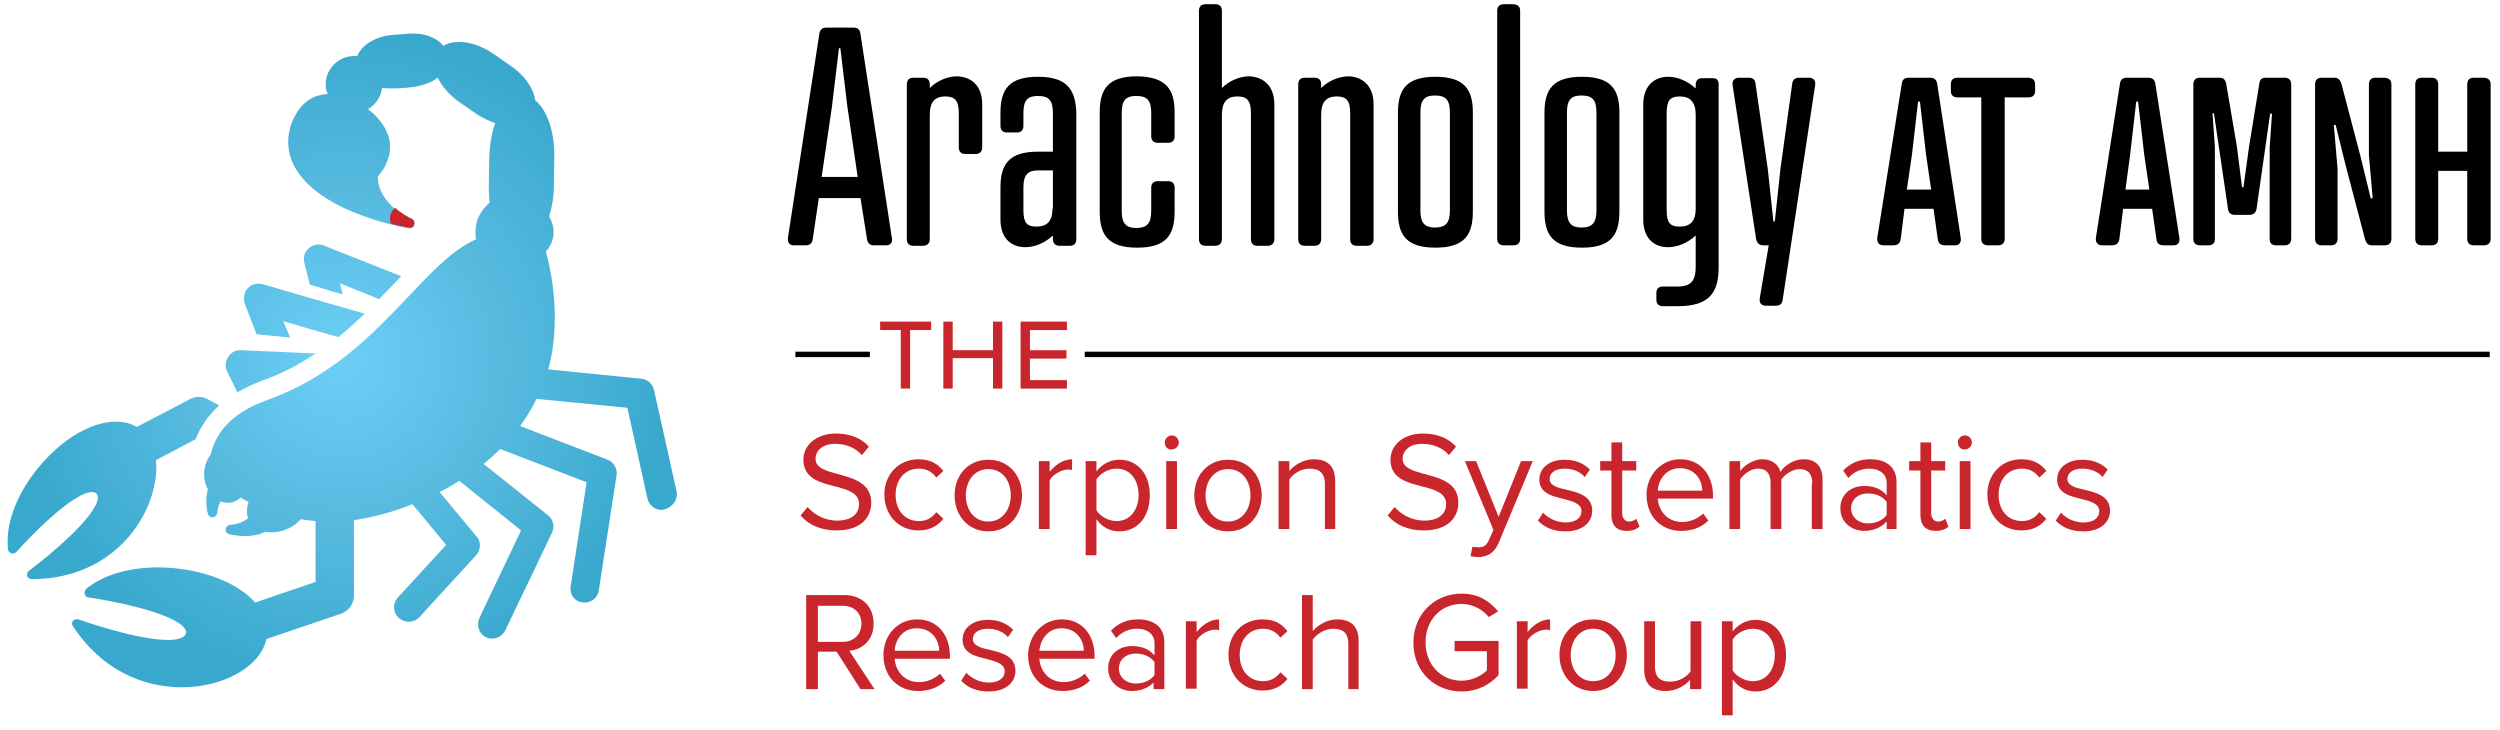 <?xml version="1.0" encoding="utf-8"?>
<!-- Generator: Adobe Illustrator 22.0.1, SVG Export Plug-In . SVG Version: 6.00 Build 0)  -->
<svg version="1.1" xmlns="http://www.w3.org/2000/svg" xmlns:xlink="http://www.w3.org/1999/xlink" x="0px" y="0px"
	 viewBox="0 0 534 156" style="enable-background:new 0 0 534 156;" xml:space="preserve">
<style type="text/css">
	.st0{display:none;}
	.st1{display:inline;}
	.st2{fill:#FFFFFF;}
	.st3{fill:none;stroke:#FFFFFF;stroke-width:1.159;stroke-miterlimit:10;}
	.st4{fill:#6DCFF6;}
	.st5{fill:url(#SVGID_1_);}
	.st6{fill:#C9252C;}
	.st7{fill:none;stroke:#000000;stroke-width:1.159;stroke-miterlimit:10;}
	.st8{fill:url(#SVGID_2_);}
</style>
<g id="background" class="st0">
</g>
<g id="Layer_1">
	<line class="st7" x1="231.7" y1="75.7" x2="531.8" y2="75.7"/>
	<line class="st7" x1="169.9" y1="75.7" x2="185.8" y2="75.7"/>
	<path d="M183.8,7.3c-0.1-1-0.6-1.4-1.5-1.4h-5.8c-0.9,0-1.4,0.5-1.5,1.4l-6.7,43.5c-0.1,0.9,0.3,1.6,1.2,1.6h2.7
		c0.8,0,1.3-0.5,1.4-1.3l1.3-8.8h8.9l1.4,8.8c0.1,0.8,0.6,1.3,1.4,1.3h2.7c0.9,0,1.4-0.6,1.2-1.6L183.8,7.3z M175.5,37.8l2.2-15
		l1.5-12.5h0.3l1.5,12.5l2.2,15H175.5z M209.8,22.3v9.2c0,0.8-0.5,1.4-1.4,1.4h-2.2c-0.9,0-1.4-0.5-1.4-1.4v-7.3
		c0-2.7-0.8-3.6-2.9-3.6c-2.2,0-3.3,1.2-3.3,3.9v26.6c0,0.8-0.5,1.4-1.4,1.4h-2.1c-0.9,0-1.4-0.5-1.4-1.4V18c0-0.9,0.5-1.4,1.4-1.4
		h2.1c0.9,0,1.4,0.5,1.4,1.4v0.8c1.6-1.6,3.9-2.5,5.8-2.5C207.4,16.4,209.8,18.2,209.8,22.3z M221.7,16.4c-6.2,0-8,2.7-8,7.7v2.8
		c0,0.9,0.5,1.4,1.4,1.4h2.1c0.9,0,1.4-0.5,1.4-1.4v-2.8c0-2.8,1-3.6,3.1-3.6c2.2,0,3.2,0.8,3.2,3.6v8.3h-3.2c-6.2,0-8,2.7-8,7.7
		v6.8c0,4.1,2.4,5.9,5.3,5.9c2,0,4.2-0.9,5.9-2.5v0.8c0,0.8,0.5,1.4,1.4,1.4h2.2c0.9,0,1.4-0.5,1.4-1.4V24
		C229.7,19.1,227.9,16.4,221.7,16.4z M224.8,44.6c0,2.7-1.2,3.8-3.4,3.8c-2.1,0-2.8-0.8-2.8-3.6V40c0-2.7,1-3.6,3.1-3.6h3.2V44.6z
		 M250.9,24v5.1c0,0.9-0.5,1.4-1.4,1.4h-2.2c-0.9,0-1.4-0.5-1.4-1.4v-5c0-2.8-1-3.6-3.2-3.6c-2.1,0-3.1,0.8-3.1,3.6v21
		c0,2.7,1,3.6,3.1,3.6c2.2,0,3.2-0.9,3.2-3.6v-5c0-0.9,0.5-1.4,1.4-1.4h2.2c0.9,0,1.4,0.5,1.4,1.4v5.1c0,5-1.8,7.7-8,7.7
		c-6.2,0-8-2.7-8-7.7V24c0-5,1.8-7.7,8-7.7C249.1,16.4,250.9,19.1,250.9,24z M272.2,22.3v28.8c0,0.8-0.5,1.4-1.4,1.4h-2.2
		c-0.9,0-1.4-0.5-1.4-1.4V24.2c0-2.7-0.8-3.6-2.9-3.6c-2.2,0-3.3,1.2-3.3,3.9v26.6c0,0.8-0.5,1.4-1.4,1.4h-2.1
		c-0.9,0-1.4-0.5-1.4-1.4V2.3c0-0.9,0.5-1.4,1.4-1.4h2.1c0.9,0,1.4,0.5,1.4,1.4v16.5c1.6-1.6,3.9-2.5,5.8-2.5
		C269.7,16.4,272.2,18.2,272.2,22.3z M293.4,22.3v28.8c0,0.8-0.5,1.4-1.4,1.4h-2.2c-0.9,0-1.4-0.5-1.4-1.4V24.2
		c0-2.7-0.8-3.6-2.9-3.6c-2.2,0-3.3,1.2-3.3,3.9v26.6c0,0.8-0.5,1.4-1.4,1.4h-2.1c-0.9,0-1.4-0.5-1.4-1.4V18c0-0.9,0.5-1.4,1.4-1.4
		h2.1c0.9,0,1.4,0.5,1.4,1.4v0.8c1.6-1.6,3.9-2.5,5.9-2.5C290.9,16.4,293.4,18.2,293.4,22.3z M306.6,16.4c-6.2,0-8,2.7-8,7.7v21.1
		c0,5,1.8,7.7,8,7.7c6.2,0,8-2.7,8-7.7V24C314.6,19.1,312.8,16.4,306.6,16.4z M309.7,45c0,2.7-1,3.6-3.2,3.6c-2.1,0-3.1-0.9-3.1-3.6
		v-21c0-2.8,1-3.6,3.1-3.6c2.2,0,3.2,0.8,3.2,3.6V45z M324.7,2.3V51c0,0.9-0.5,1.4-1.4,1.4h-2.1c-0.9,0-1.4-0.5-1.4-1.4V2.3
		c0-0.9,0.5-1.4,1.4-1.4h2.1C324.2,1,324.7,1.4,324.7,2.3z M337.9,16.4c-6.2,0-8,2.7-8,7.7v21.1c0,5,1.8,7.7,8,7.7
		c6.2,0,8-2.7,8-7.7V24C345.9,19.1,344.1,16.4,337.9,16.4z M341,45c0,2.7-1,3.6-3.2,3.6c-2.1,0-3.1-0.9-3.1-3.6v-21
		c0-2.8,1-3.6,3.1-3.6c2.2,0,3.2,0.8,3.2,3.6V45z M365.8,16.7h-2.2c-0.9,0-1.4,0.5-1.4,1.4v0.8c-1.7-1.6-3.9-2.5-5.9-2.5
		c-2.8,0-5.3,1.8-5.3,5.9v24.6c0,4.1,2.4,5.9,5.3,5.9c2,0,4.2-0.9,5.9-2.5v6.7c0,2.7-0.8,4.2-3.8,4.2h-3.2c-0.9,0-1.4,0.5-1.4,1.4
		v1.4c0,0.9,0.5,1.4,1.4,1.4h3.2c6.8,0,8.7-3,8.7-8.3V18C367.1,17.1,366.7,16.7,365.8,16.7z M362.2,44.6c0,2.7-1.2,3.8-3.4,3.8
		c-2.1,0-2.8-0.8-2.8-3.6V24.2c0-2.7,0.7-3.6,2.8-3.6c2.2,0,3.4,1.2,3.4,3.9V44.6z M387.7,18.3l-6.9,45.6c-0.1,0.9-0.5,1.4-1.5,1.4
		h-2.1c-0.9,0-1.5-0.5-1.3-1.7l1.9-11.2h-1.1c-1,0-1.4-0.5-1.6-1.4l-5-32.7c-0.2-1.2,0.5-1.7,1.3-1.7h2.1c1,0,1.4,0.4,1.5,1.4
		l2.6,18.1l1.2,11.2h0.3l1.2-11.2l2.5-18.1c0.1-1,0.6-1.4,1.6-1.4h2.1C387.4,16.7,387.9,17.2,387.7,18.3z M413.8,18
		c-0.1-0.9-0.6-1.4-1.5-1.4h-4.6c-1,0-1.4,0.5-1.5,1.4L401,50.7c-0.2,1.2,0.5,1.7,1.3,1.7h2.1c1,0,1.5-0.5,1.6-1.4l0.8-6.4h6.2
		l0.9,6.4c0.1,1,0.6,1.4,1.6,1.4h2.1c0.8,0,1.4-0.5,1.2-1.7L413.8,18z M407.3,40.5l1.1-7.5l1.3-11.3h0.4l1.3,11.3l1.1,7.5H407.3z
		 M434.7,18v1.4c0,0.9-0.5,1.4-1.4,1.4h-5.1V51c0,0.9-0.5,1.4-1.4,1.4h-2.2c-0.9,0-1.4-0.5-1.4-1.4V20.8h-5.1
		c-0.9,0-1.4-0.5-1.4-1.4V18c0-0.9,0.5-1.4,1.4-1.4h15.2C434.2,16.7,434.7,17.1,434.7,18z M460.4,18c-0.1-0.9-0.6-1.4-1.5-1.4h-4.6
		c-1,0-1.4,0.5-1.5,1.4l-5.1,32.7c-0.2,1.2,0.5,1.7,1.3,1.7h2.1c1,0,1.5-0.5,1.6-1.4l0.8-6.4h6.2l0.9,6.4c0.1,1,0.6,1.4,1.6,1.4h2.1
		c0.8,0,1.4-0.5,1.2-1.7L460.4,18z M454,40.5L455,33l1.3-11.3h0.4L458,33l1.1,7.5H454z M489.4,18v33c0,0.9-0.5,1.4-1.4,1.4h-1.8
		c-1,0-1.4-0.5-1.4-1.4V31.5l0.5-7.2h-0.4L482,44.6c-0.1,0.8-0.6,1.3-1.6,1.3h-3c-1,0-1.4-0.5-1.5-1.3l-3-20.4h-0.3l0.5,7.2V51
		c0,0.9-0.4,1.4-1.4,1.4h-1.8c-0.9,0-1.4-0.5-1.4-1.4V18c0-0.9,0.5-1.4,1.4-1.4h4.2c0.8,0,1.2,0.4,1.4,1.2l2.3,13.5l1.1,8.7h0.3
		l1.2-8.7l2.2-13.5c0.1-0.8,0.5-1.2,1.4-1.2h4.2C488.9,16.7,489.4,17.1,489.4,18z M510.8,18v33c0,0.9-0.5,1.4-1.4,1.4h-2.7
		c-0.9,0-1.2-0.4-1.5-1.2l-4.1-15.6l-2.2-8.9h-0.4l0.8,9.3V51c0,0.9-0.5,1.4-1.4,1.4h-2c-0.9,0-1.4-0.5-1.4-1.4V18
		c0-0.9,0.5-1.4,1.4-1.4h2.7c0.8,0,1.2,0.4,1.5,1.2l4.1,15.6l2.2,9l0.4-0.1l-0.8-9.2V18c0-0.9,0.5-1.4,1.4-1.4h2
		C510.3,16.7,510.8,17.1,510.8,18z M532,18v33c0,0.9-0.5,1.4-1.4,1.4h-2.2c-0.9,0-1.4-0.5-1.4-1.4V36.5h-6.2V51
		c0,0.9-0.5,1.4-1.4,1.4h-2.1c-0.9,0-1.4-0.5-1.4-1.4V18c0-0.9,0.5-1.4,1.4-1.4h2.1c0.9,0,1.4,0.5,1.4,1.4v14.4h6.2V18
		c0-0.9,0.5-1.4,1.4-1.4h2.2C531.5,16.7,532,17.1,532,18z"/>
	<g>
		<path class="st6" d="M172.5,108.3c1.3,1.5,3.5,2.9,6.3,2.9c3.6,0,4.7-1.9,4.7-3.5c0-2.4-2.4-3.1-5.1-3.8c-3.2-0.8-6.8-1.7-6.8-5.7
			c0-3.3,3-5.6,6.9-5.6c3.1,0,5.5,1,7.1,2.8l-1.5,1.8c-1.5-1.7-3.6-2.4-5.8-2.4c-2.4,0-4.1,1.3-4.1,3.2c0,2,2.3,2.6,4.9,3.3
			c3.3,0.9,7,1.9,7,6.1c0,2.9-2,5.9-7.4,5.9c-3.5,0-6.1-1.3-7.7-3.2L172.5,108.3z"/>
		<path class="st6" d="M196.2,98.1c2.7,0,4.2,1.1,5.3,2.5L200,102c-1-1.3-2.2-1.9-3.7-1.9c-3.1,0-5,2.4-5,5.6s1.9,5.6,5,5.6
			c1.5,0,2.7-0.6,3.7-1.9l1.5,1.4c-1.1,1.4-2.7,2.5-5.3,2.5c-4.3,0-7.3-3.3-7.3-7.7C188.9,101.4,191.9,98.1,196.2,98.1z"/>
		<path class="st6" d="M203.9,105.8c0-4.2,2.8-7.6,7.2-7.6s7.2,3.4,7.2,7.6s-2.8,7.7-7.2,7.7S203.9,110,203.9,105.8z M215.9,105.8
			c0-3-1.7-5.6-4.8-5.6c-3.1,0-4.8,2.7-4.8,5.6c0,3,1.7,5.6,4.8,5.6C214.2,111.4,215.9,108.7,215.9,105.8z"/>
		<path class="st6" d="M221.9,98.5h2.3v2.3c1.2-1.5,2.9-2.7,4.8-2.7v2.3c-0.3-0.1-0.5-0.1-0.9-0.1c-1.4,0-3.3,1.1-3.9,2.3V113h-2.3
			V98.5z"/>
		<path class="st6" d="M231.9,118.6V98.5h2.3v2.2c1.1-1.5,2.9-2.5,4.9-2.5c3.8,0,6.5,2.9,6.5,7.6c0,4.7-2.7,7.7-6.5,7.7
			c-2,0-3.7-0.9-4.9-2.6v7.7H231.9z M238.5,100.1c-1.8,0-3.6,1.1-4.3,2.3v6.6c0.8,1.3,2.6,2.3,4.3,2.3c2.9,0,4.7-2.4,4.7-5.6
			S241.4,100.1,238.5,100.1z"/>
		<path class="st6" d="M248.8,94.5c0-0.8,0.7-1.5,1.5-1.5c0.8,0,1.5,0.7,1.5,1.5s-0.7,1.5-1.5,1.5C249.4,96.1,248.8,95.4,248.8,94.5
			z M249.1,98.5h2.3V113h-2.3V98.5z"/>
		<path class="st6" d="M255.1,105.8c0-4.2,2.8-7.6,7.2-7.6s7.2,3.4,7.2,7.6s-2.8,7.7-7.2,7.7S255.1,110,255.1,105.8z M267.1,105.8
			c0-3-1.7-5.6-4.8-5.6c-3.1,0-4.8,2.7-4.8,5.6c0,3,1.7,5.6,4.8,5.6C265.4,111.4,267.1,108.7,267.1,105.8z"/>
		<path class="st6" d="M283,103.5c0-2.6-1.3-3.4-3.3-3.4c-1.8,0-3.5,1.1-4.3,2.3V113h-2.3V98.5h2.3v2.1c1-1.2,3-2.5,5.2-2.5
			c3,0,4.6,1.5,4.6,4.7V113H283V103.5z"/>
		<path class="st6" d="M297.9,108.3c1.3,1.5,3.5,2.9,6.3,2.9c3.6,0,4.7-1.9,4.7-3.5c0-2.4-2.4-3.1-5.1-3.8c-3.2-0.8-6.8-1.7-6.8-5.7
			c0-3.3,3-5.6,6.9-5.6c3.1,0,5.5,1,7.1,2.8l-1.5,1.8c-1.5-1.7-3.6-2.4-5.8-2.4c-2.4,0-4.1,1.3-4.1,3.2c0,2,2.3,2.6,4.9,3.3
			c3.3,0.9,7,1.9,7,6.1c0,2.9-2,5.9-7.4,5.9c-3.5,0-6.1-1.3-7.7-3.2L297.9,108.3z"/>
		<path class="st6" d="M315.8,116.9c1,0,1.7-0.3,2.2-1.5l1-2.2l-6.1-14.7h2.4l4.8,11.9l4.8-11.9h2.5l-7.3,17.5
			c-0.9,2.1-2.3,2.9-4.3,3c-0.5,0-1.2-0.1-1.7-0.2l0.4-2C314.9,116.8,315.4,116.9,315.8,116.9z"/>
		<path class="st6" d="M329.6,109.5c1,1.1,2.8,2.1,4.8,2.1c2.2,0,3.4-1,3.4-2.4c0-1.6-1.8-2.1-3.7-2.6c-2.5-0.6-5.3-1.2-5.3-4.2
			c0-2.3,2-4.2,5.4-4.2c2.5,0,4.2,0.9,5.4,2.1l-1.1,1.6c-0.9-1.1-2.5-1.8-4.3-1.8c-2,0-3.2,0.9-3.2,2.2c0,1.4,1.7,1.9,3.6,2.3
			c2.5,0.6,5.5,1.3,5.5,4.5c0,2.4-2,4.4-5.7,4.4c-2.4,0-4.4-0.7-5.9-2.3L329.6,109.5z"/>
		<path class="st6" d="M344.2,110v-9.5h-2.4v-2h2.4v-4h2.3v4h3v2h-3v9c0,1.1,0.5,1.9,1.5,1.9c0.6,0,1.2-0.3,1.5-0.6l0.7,1.7
			c-0.6,0.5-1.4,0.9-2.7,0.9C345.3,113.4,344.2,112.2,344.2,110z"/>
		<path class="st6" d="M358.9,98.1c4.4,0,7,3.4,7,7.8v0.6h-11.8c0.2,2.7,2.1,5,5.2,5c1.7,0,3.3-0.7,4.5-1.8l1.1,1.5
			c-1.4,1.4-3.4,2.2-5.8,2.2c-4.3,0-7.4-3.1-7.4-7.7C351.7,101.5,354.8,98.1,358.9,98.1z M354.1,104.8h9.5c0-2.2-1.5-4.8-4.8-4.8
			C355.8,100,354.2,102.6,354.1,104.8z"/>
		<path class="st6" d="M387.1,103.2c0-1.8-0.8-3-2.7-3c-1.5,0-3.1,1.1-3.9,2.2V113h-2.3v-9.9c0-1.8-0.8-3-2.7-3
			c-1.5,0-3,1.1-3.8,2.3V113h-2.3V98.5h2.3v2.1c0.6-0.9,2.6-2.5,4.7-2.5c2.2,0,3.5,1.2,3.9,2.7c0.8-1.3,2.8-2.7,4.9-2.7
			c2.7,0,4.1,1.5,4.1,4.4V113h-2.3V103.2z"/>
		<path class="st6" d="M403,111.4c-1.2,1.3-2.9,2-4.8,2c-2.5,0-5.1-1.7-5.1-4.8c0-3.3,2.6-4.8,5.1-4.8c2,0,3.6,0.6,4.8,2v-2.6
			c0-2-1.6-3.1-3.7-3.1c-1.7,0-3.2,0.6-4.5,2l-1.1-1.6c1.6-1.6,3.4-2.4,5.8-2.4c3.1,0,5.6,1.4,5.6,4.9v10H403V111.4z M403,107.2
			c-0.9-1.2-2.4-1.8-4-1.8c-2.1,0-3.6,1.3-3.6,3.2c0,1.8,1.5,3.2,3.6,3.2c1.6,0,3.1-0.6,4-1.8V107.2z"/>
		<path class="st6" d="M410.2,110v-9.5h-2.4v-2h2.4v-4h2.3v4h3v2h-3v9c0,1.1,0.5,1.9,1.5,1.9c0.6,0,1.2-0.3,1.5-0.6l0.7,1.7
			c-0.6,0.5-1.4,0.9-2.7,0.9C411.3,113.4,410.2,112.2,410.2,110z"/>
		<path class="st6" d="M418.2,94.5c0-0.8,0.7-1.5,1.5-1.5c0.8,0,1.5,0.7,1.5,1.5s-0.7,1.5-1.5,1.5C418.9,96.1,418.2,95.4,418.2,94.5
			z M418.6,98.5h2.3V113h-2.3V98.5z"/>
		<path class="st6" d="M431.8,98.1c2.7,0,4.2,1.1,5.3,2.5l-1.5,1.4c-1-1.3-2.2-1.9-3.7-1.9c-3.1,0-5,2.4-5,5.6s1.9,5.6,5,5.6
			c1.5,0,2.7-0.6,3.7-1.9l1.5,1.4c-1.1,1.4-2.7,2.5-5.3,2.5c-4.3,0-7.3-3.3-7.3-7.7C424.5,101.4,427.4,98.1,431.8,98.1z"/>
		<path class="st6" d="M440.2,109.5c1,1.1,2.8,2.1,4.8,2.1c2.2,0,3.4-1,3.4-2.4c0-1.6-1.8-2.1-3.7-2.6c-2.5-0.6-5.3-1.2-5.3-4.2
			c0-2.3,2-4.2,5.4-4.2c2.5,0,4.2,0.9,5.4,2.1l-1.1,1.6c-0.9-1.1-2.5-1.8-4.3-1.8c-2,0-3.2,0.9-3.2,2.2c0,1.4,1.7,1.9,3.6,2.3
			c2.5,0.6,5.5,1.3,5.5,4.5c0,2.4-2,4.4-5.7,4.4c-2.4,0-4.4-0.7-5.9-2.3L440.2,109.5z"/>
		<path class="st6" d="M178.7,139.2h-4v8h-2.5v-20.1h8.1c3.7,0,6.3,2.3,6.3,6.1c0,3.6-2.5,5.6-5.2,5.8l5.4,8.2h-3L178.7,139.2z
			 M180,129.4h-5.3v7.7h5.3c2.4,0,4-1.6,4-3.9S182.4,129.4,180,129.4z"/>
		<path class="st6" d="M195.9,132.3c4.4,0,7,3.4,7,7.8v0.6h-11.8c0.2,2.7,2.1,5,5.2,5c1.7,0,3.3-0.7,4.5-1.8l1.1,1.5
			c-1.4,1.4-3.4,2.2-5.8,2.2c-4.3,0-7.4-3.1-7.4-7.7C188.7,135.7,191.7,132.3,195.9,132.3z M191.1,139h9.5c0-2.2-1.5-4.8-4.8-4.8
			C192.7,134.2,191.2,136.8,191.1,139z"/>
		<path class="st6" d="M206.4,143.7c1,1.1,2.8,2.1,4.8,2.1c2.2,0,3.4-1,3.4-2.4c0-1.6-1.8-2.1-3.7-2.6c-2.5-0.6-5.3-1.2-5.3-4.2
			c0-2.3,2-4.2,5.4-4.2c2.5,0,4.2,0.9,5.4,2.1l-1.1,1.6c-0.9-1.1-2.5-1.8-4.3-1.8c-2,0-3.2,0.9-3.2,2.2c0,1.4,1.7,1.9,3.6,2.3
			c2.5,0.6,5.5,1.3,5.5,4.5c0,2.4-2,4.4-5.7,4.4c-2.4,0-4.4-0.7-5.9-2.3L206.4,143.7z"/>
		<path class="st6" d="M226.8,132.3c4.4,0,7,3.4,7,7.8v0.6H222c0.2,2.7,2.1,5,5.2,5c1.7,0,3.3-0.7,4.5-1.8l1.1,1.5
			c-1.4,1.4-3.4,2.2-5.8,2.2c-4.3,0-7.4-3.1-7.4-7.7C219.7,135.7,222.7,132.3,226.8,132.3z M222,139h9.5c0-2.2-1.5-4.8-4.8-4.8
			C223.7,134.2,222.2,136.8,222,139z"/>
		<path class="st6" d="M246.6,145.6c-1.2,1.3-2.9,2-4.8,2c-2.5,0-5.1-1.7-5.1-4.8c0-3.3,2.6-4.8,5.1-4.8c2,0,3.6,0.6,4.8,2v-2.6
			c0-2-1.6-3.1-3.7-3.1c-1.7,0-3.2,0.6-4.5,2l-1.1-1.6c1.6-1.6,3.4-2.4,5.8-2.4c3.1,0,5.6,1.4,5.6,4.9v10h-2.3V145.6z M246.6,141.4
			c-0.9-1.2-2.4-1.8-4-1.8c-2.1,0-3.6,1.3-3.6,3.2c0,1.8,1.5,3.2,3.6,3.2c1.6,0,3.1-0.6,4-1.8V141.4z"/>
		<path class="st6" d="M253.3,132.7h2.3v2.3c1.2-1.5,2.9-2.7,4.8-2.7v2.3c-0.3-0.1-0.5-0.1-0.9-0.1c-1.4,0-3.3,1.1-3.9,2.3v10.3
			h-2.3V132.7z"/>
		<path class="st6" d="M269.7,132.3c2.7,0,4.2,1.1,5.3,2.5l-1.5,1.4c-1-1.3-2.2-1.9-3.7-1.9c-3.1,0-5,2.4-5,5.6s1.9,5.6,5,5.6
			c1.5,0,2.7-0.6,3.7-1.9l1.5,1.4c-1.1,1.4-2.7,2.5-5.3,2.5c-4.3,0-7.3-3.3-7.3-7.7C262.4,135.6,265.3,132.3,269.7,132.3z"/>
		<path class="st6" d="M288,137.6c0-2.6-1.3-3.3-3.3-3.3c-1.7,0-3.4,1.1-4.3,2.3v10.6h-2.3v-20.1h2.3v7.7c1-1.2,3-2.5,5.2-2.5
			c3,0,4.6,1.5,4.6,4.6v10.3H288V137.6z"/>
		<path class="st6" d="M312.2,126.8c3.6,0,6,1.6,7.8,3.8l-2,1.2c-1.3-1.6-3.4-2.8-5.8-2.8c-4.4,0-7.7,3.4-7.7,8.2
			c0,4.8,3.3,8.2,7.7,8.2c2.4,0,4.4-1.2,5.4-2.2v-4.1h-6.9v-2.2h9.4v7.3c-1.9,2.1-4.6,3.5-7.9,3.5c-5.7,0-10.3-4.2-10.3-10.4
			S306.5,126.8,312.2,126.8z"/>
		<path class="st6" d="M324,132.7h2.3v2.3c1.2-1.5,2.9-2.7,4.8-2.7v2.3c-0.3-0.1-0.5-0.1-0.9-0.1c-1.4,0-3.3,1.1-3.9,2.3v10.3H324
			V132.7z"/>
		<path class="st6" d="M333.1,139.9c0-4.2,2.8-7.6,7.2-7.6s7.2,3.4,7.2,7.6s-2.8,7.7-7.2,7.7S333.1,144.1,333.1,139.9z M345.1,139.9
			c0-3-1.7-5.6-4.8-5.6s-4.8,2.7-4.8,5.6c0,3,1.7,5.6,4.8,5.6S345.1,142.9,345.1,139.9z"/>
		<path class="st6" d="M361,145.2c-1.1,1.3-3,2.4-5.2,2.4c-3,0-4.6-1.5-4.6-4.6v-10.3h2.3v9.6c0,2.6,1.3,3.3,3.3,3.3
			c1.8,0,3.5-1,4.3-2.2v-10.7h2.3v14.5H361V145.2z"/>
		<path class="st6" d="M367.8,152.8v-20.1h2.3v2.2c1.1-1.5,2.9-2.5,4.9-2.5c3.8,0,6.5,2.9,6.5,7.6c0,4.7-2.7,7.7-6.5,7.7
			c-2,0-3.7-0.9-4.9-2.6v7.7H367.8z M374.4,134.3c-1.8,0-3.6,1.1-4.3,2.3v6.6c0.8,1.3,2.6,2.3,4.3,2.3c2.9,0,4.7-2.4,4.7-5.6
			S377.3,134.3,374.4,134.3z"/>
	</g>
	<g>
		<path class="st6" d="M192.4,70.5H188v-1.8h10.9v1.8h-4.5V83h-2V70.5z"/>
		<path class="st6" d="M212.1,76.5h-8.6V83h-2V68.7h2v6.1h8.6v-6.1h2V83h-2V76.5z"/>
		<path class="st6" d="M218,68.7h9.9v1.8h-7.9v4.3h7.8v1.8h-7.8v4.6h7.9V83H218V68.7z"/>
	</g>
	<g>
		<radialGradient id="SVGID_1_" cx="73.177" cy="76.836" r="70.518" gradientUnits="userSpaceOnUse">
			<stop  offset="0" style="stop-color:#6DCFF6"/>
			<stop  offset="0.525" style="stop-color:#55B9DE"/>
			<stop  offset="1" style="stop-color:#39A8CD"/>
		</radialGradient>
		<path class="st5" d="M81,63.9l-8.4-3.4l0.6,2.4l-7-2.1L65,56.1c-0.3-1.2,0.1-2.4,1-3.1c0.9-0.8,2.2-1,3.3-0.5L85.7,59L81,63.9z
			 M54.8,71.4l7.2,0.7l-1.5-3.5C65.1,70,69,71.1,72.3,72c2-1.6,3.8-3.3,5.6-5c-7-2-15.4-4.4-21.8-6.3c-1.2-0.3-2.4,0-3.2,0.9
			c-0.8,0.9-1,2.2-0.6,3.3L54.8,71.4z M32.9,104c0.5-2.1,0.6-4,0.4-5.7l8.5-4.5c1.1-2.8,2.8-5.2,5-7.2l-2.4-1.3
			c-1.2-0.7-2.7-0.7-3.9,0l-11.3,5.9c-0.2-0.1-0.3-0.2-0.5-0.3c-5.2-2.5-13.1,0.7-19.4,7.7c-5.4,6-8.2,12.9-7.6,18.7
			c0,0.4,0.3,0.7,0.7,0.9c0.4,0.1,0.8,0,1.1-0.3c3.2-3.6,12.2-12.8,16.2-12.8c0.5,0,0.7,0.2,0.9,0.3c0.1,0.2,0.3,0.4,0.3,1
			c-0.4,4.1-10.8,12.6-14.7,15.5c-0.4,0.3-0.5,0.7-0.4,1.1c0.1,0.4,0.5,0.7,1,0.7C21.7,123.7,30.7,113.8,32.9,104z M50.7,83.8
			c1.6-0.9,3.4-1.8,5.3-2.5c4.3-1.5,8-3.5,11.4-5.8l-15.9-0.7c-1.1-0.1-2.2,0.5-2.8,1.5c-0.6,1-0.7,2.2-0.1,3.2L50.7,83.8z
			 M144.5,104.9l-4.8-21.6c-0.3-1.3-1.4-2.3-2.7-2.4l-19.9-2c1.9-6.7,2-15.9-0.5-25.2c0,0,3.2-3,0.7-7.5c0.6-1.9,1-4.1,1-6.4
			l0.1-6.3c0.1-5.4-1.6-10.1-4.1-12.1c-0.3-2.5-2.2-5.3-5.3-7.4l-3.9-2.7c-3.8-2.5-8-3-10.4-1.5c-1.4-1.8-4.3-2.9-7.5-2.6l-3.8,0.3
			C80,7.9,77.2,9.7,76.3,12c-0.4,0-0.8-0.1-1.2,0c-3.3,0.3-5.8,3.2-5.5,6.5c0,0.6,0.2,1.1,0.4,1.6c-2.4,0.1-5.5,1.1-7.5,5.7
			c-1.5,3.5-1.2,7.4,0.9,10.6c5.8,9.3,23.4,12.3,24.1,12.4c0.4,0,0.9-0.3,1-0.7c0.1-0.5-0.1-1-0.6-1.2c-0.1,0-7.2-3.2-7.2-9.2
			c0.8-0.9,1.5-1.9,1.9-3c2-4.5-0.4-8.6-4-11.4c1.6-0.9,2.8-2.6,3-4.5c0,0,2.7,0.3,6.6-0.2c2.1-0.3,4-1,5.3-2
			c0.9,1.9,2.5,3.7,4.6,5.2l3.9,2.7c1.3,0.8,2.6,1.4,3.8,1.8c-0.8,2.1-1.2,4.6-1.3,7.3l-0.1,6.3c0,1.2,0.1,2.3,0.2,3.4
			c-1.1,0.9-1.9,2-2.5,3.3c-0.5,1.3-0.7,3-0.4,4.5c-12.2,5.4-21.2,25.9-44.5,34.3c-8.8,3.1-11.3,8-12.2,11.7
			c-0.9,1.2-1.5,2.8-1.4,4.6c0.1,1,0.3,2,0.8,2.8c-0.7,2.4-0.1,5,0,5.2c0.1,0.5,0.5,0.8,1,0.8c0.6-0.1,1-0.5,1-1
			c0.1-0.9,0.3-1.7,0.7-2.4c0.5,0.2,1.3,0.3,1.8,0.3c0.9,0,1.8-0.5,2.5-1.1c0.5,0.3,1.1,0.6,1.7,0.9c-0.4,1.1-0.5,2.5-0.1,3.5
			c-0.8,0.6-2,1.3-3.8,1.4c-0.5,0-0.9,0.4-1,0.9s0.3,1,0.8,1.1c0.1,0,1.5,0.4,3.3,0.4c1.7,0,3.2-0.3,4.3-0.9
			c0.4,0.1,0.9,0.1,1.4,0.1c1.3,0,2.6-0.3,3.8-0.9c1-0.5,1.8-1.2,2.5-1.9c1,0.2,2,0.3,3.1,0.4v13l-12.9,4.4
			c-4.2-4.8-12.8-7.5-20.7-7.5c-6.3,0-11.8,1.6-15.4,4.6c-0.3,0.3-0.4,0.7-0.3,1.1c0.1,0.4,0.4,0.7,0.8,0.7
			c4.9,0.7,18.3,3.3,20.6,6.7c0.3,0.5,0.3,0.8,0.2,1c-0.3,1.1-2.2,1.4-3.8,1.4c-6.8,0-18.9-4.3-19.1-4.4c-0.4-0.1-0.9,0-1.2,0.3
			c-0.3,0.3-0.3,0.8,0,1.2c7.5,11.3,17.7,13,23.2,13c6.6,0,12.7-2.4,16-6.2c1.1-1.3,1.8-2.7,2.1-4.1l15.9-5.4
			c1.7-0.6,2.8-2.1,2.8-3.9v-16.1c3.4-0.5,7.8-1.5,12.5-3.4l7.2,8.7l-10.3,11.2c-1.2,1.3-1.1,3.2,0.2,4.4c0.6,0.5,1.3,0.8,2.1,0.8
			c0.8,0,1.7-0.3,2.3-1l12.1-13.2c1-1.1,1.1-2.9,0.1-4l-7.9-9.5c1.4-0.7,2.8-1.5,4.2-2.4l13.2,10.6l-8.9,18.7
			c-0.7,1.5-0.1,3.4,1.4,4.1c0.4,0.2,0.9,0.3,1.3,0.3c1.1,0,2.2-0.6,2.8-1.7l10-20.9c0.6-1.3,0.3-2.8-0.8-3.7l-13.8-11
			c1.2-1,2.4-2,3.5-3.2l18.5,7.1l-3.4,22.2c-0.3,1.7,0.8,3.5,3,3.5c1.5,0,2.8-1.1,3-2.6l3.8-24.6c0.2-1.4-0.6-2.8-1.9-3.3l-18.7-7.2
			c1.3-1.8,2.5-3.7,3.5-5.8l19.4,1.9l4.3,19.4c0.3,1.4,1.8,2.8,3.7,2.3C143.8,108.2,144.9,106.6,144.5,104.9z"/>
		<g>
			<path class="st6" d="M88.5,47.9c0.1-0.5-0.1-1-0.6-1.2c0,0-1.8-0.8-3.5-2.3c-0.5,0.4-0.8,0.9-1,1.5c-0.2,0.7-0.1,1.3,0.1,1.9
				c2.3,0.6,3.8,0.8,4,0.8C88,48.7,88.4,48.3,88.5,47.9z"/>
		</g>
	</g>
</g>
</svg>
